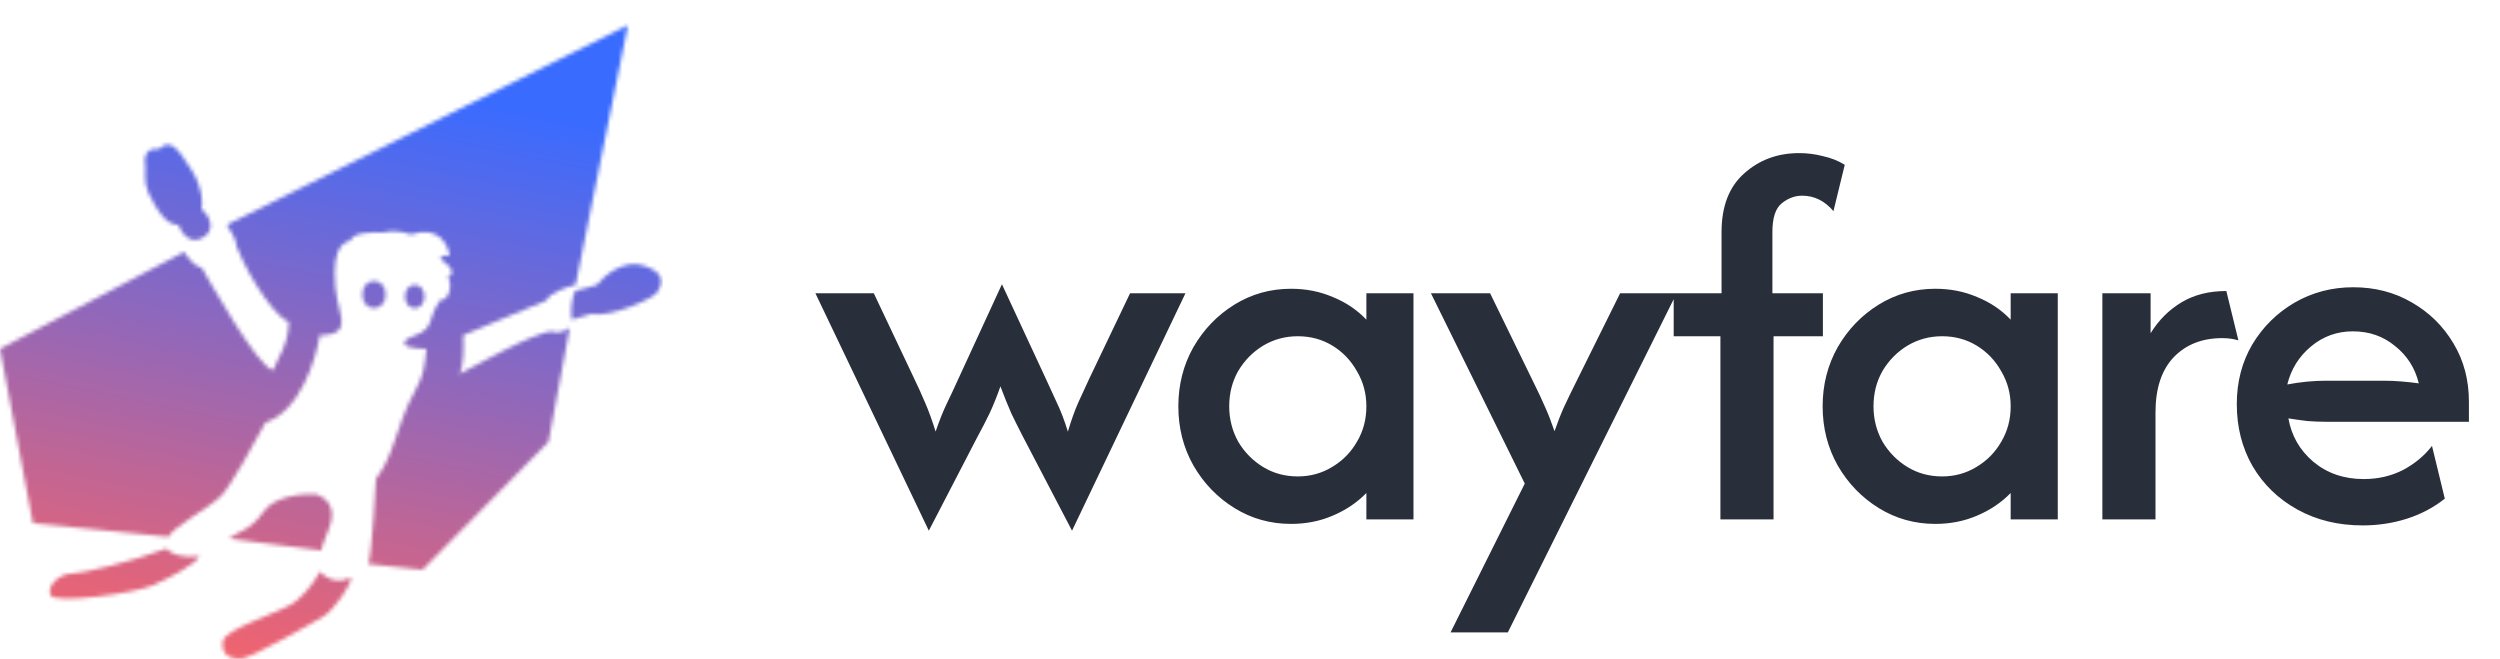 <svg width="322.5" height="85" viewBox="0 0 645 170" fill="none" xmlns="http://www.w3.org/2000/svg">
<mask id="mask0_52_3" style="mask-type:alpha" maskUnits="userSpaceOnUse" x="0" y="6" width="171" height="164">
<path d="M47.5 65L0 90L8.5 135L43.5 138.5C44.5 136 54 131 57 128C59.4 125.6 65.667 114.333 68.5 109C77.3 106.2 81.5 92.833 82.5 86.5C83.5 86.5 87.5 86.5 88 84C88.5 81.5 87 79 86.5 74C85.5 62.5 89.5 62.5 90.5 62C90.9 60 96.333 59.833 99 60C100 59.5 103.5 59.5 106 60.5C113.2 58.1 115.667 63.167 116 66C114.667 65.833 112.5 65.9 114.5 67.5C117.7 69.9 116.5 71.167 115.5 71.5C115.833 71.833 116.4 73 116 75C115.6 77 114.167 77.5 113.5 77.5C113 78.167 111.8 80.2 111 83C110 86.5 105.5 86.5 104.5 88C103.5 89.5 107 90 110 90C109.5 94.5 109.5 96.5 107 101C104.5 105.5 103.5 109 101 116C99.816 119.315 98.167 122 97 123.5C97 123.5 96 143 95 145.5L109 147L141.5 114L147 84.5C146.167 85.167 144.1 86.3 142.5 85.5C138 85.5 121.5 95 118.5 96.5C119.7 94.5 119.667 89 119.5 86.5C126.167 83.667 139.8 77.9 141 77.5C141.8 75.5 146.333 74 148.5 73.5L162 6.5L58.5 58C59.667 59.667 61 61.9 61 63.5C65 73.5 72 82.5 74.5 83C74.5 89 71.5 92.5 70.5 95.5C66.5 95 53.5 71.5 52 69C50.4 69 48.333 66.333 47.5 65Z" fill="#2A9FFF"/>
<ellipse cx="96.5" cy="76" rx="3" ry="3.5" fill="#2A9FFF"/>
<ellipse cx="107" cy="76.5" rx="2.5" ry="3" fill="#2A9FFF"/>
<path d="M154 73.5C152 74 151 74.5 148.5 75C148.5 75 147 77 147.5 82.5C149.5 82 152.5 81 152.5 81C157.5 82 168.5 77 169.5 75.5C170.5 74 172.5 70.5 166 68.5C160.8 66.9 155.833 71.167 154 73.5Z" fill="#2A9FFF"/>
<path d="M18.5 148C20.9 148 33.833 145 43 141.5C44 143 47 144 51.5 143.5C50.5 145.5 44 149 39.5 151C35 153 14 156 13 153.5C12 151 15.5 148 18.5 148Z" fill="#2A9FFF"/>
<path d="M76.5 155C79.3 152.6 81.667 149.333 82.5 147.5C85.5 150.5 88.5 150 90.5 149C91 150.5 86 157.5 83.5 159C81 160.5 64.5 170 62 170C59.5 170 57 169 57.5 165.5C58 162 73 158 76.5 155Z" fill="#2A9FFF"/>
<path d="M52 61.5C48.8 63.1 46.666 59.833 46 58C45 58 43 58 40 53C37 48 37.5 47 37.5 43C36.7 38.6 39.5 38.167 41 38.5C44 35.5 46 38.5 49.5 44C52.3 48.4 52.333 52.5 52 54C54 55.5 56 59.5 52 61.5Z" fill="#2A9FFF"/>
<path d="M83 142.003L59 139.003C61.5 137.003 64.5 137.003 68 132.003C70.8 128.003 77.833 127.336 81.5 127.503C84.5 128.503 86.784 131.097 85 136.003C83 141.503 83 140.836 83 142.003Z" fill="#2A9FFF"/>
</mask>
<g mask="url(#mask0_52_3)">
<rect y="6" width="171" height="164" fill="url(#paint0_linear_52_3)"/>
</g>
<path d="M239.639 136.917L210.375 75.667H225.444L235.847 97.639C236.819 99.648 237.759 101.722 238.667 103.861C239.574 105.935 240.481 108.431 241.389 111.347C242.361 108.495 243.333 106.065 244.306 104.056C245.278 102.046 246.218 100.037 247.125 98.028L258.5 73.333L269.972 98.028C270.88 99.972 271.787 101.949 272.694 103.958C273.667 105.968 274.606 108.431 275.514 111.347C276.421 108.301 277.329 105.773 278.236 103.764C279.208 101.69 280.148 99.648 281.056 97.639L291.556 75.667H305.847L276.583 136.917L263.944 112.708C262.907 110.699 261.903 108.69 260.931 106.681C260.023 104.606 259.083 102.273 258.111 99.681C257.204 102.273 256.264 104.606 255.292 106.681C254.319 108.69 253.282 110.699 252.181 112.708L239.639 136.917ZM333.08 135.167C327.766 135.167 322.904 133.806 318.497 131.083C314.09 128.361 310.557 124.699 307.9 120.097C305.307 115.495 304.011 110.407 304.011 104.833C304.011 99.259 305.307 94.171 307.9 89.569C310.557 84.968 314.09 81.306 318.497 78.583C322.904 75.861 327.766 74.5 333.08 74.5C336.969 74.5 340.566 75.213 343.872 76.639C347.242 78 350.127 79.944 352.525 82.472V75.667H364.678V134H352.525V127.194C350.127 129.657 347.242 131.602 343.872 133.028C340.566 134.454 336.969 135.167 333.08 135.167ZM334.83 122.917C338.071 122.917 341.02 122.106 343.678 120.486C346.4 118.866 348.539 116.694 350.094 113.972C351.715 111.25 352.525 108.204 352.525 104.833C352.525 101.528 351.715 98.514 350.094 95.792C348.539 93.005 346.432 90.801 343.775 89.181C341.117 87.56 338.136 86.75 334.83 86.75C331.59 86.75 328.608 87.56 325.886 89.181C323.229 90.801 321.09 92.972 319.469 95.694C317.914 98.417 317.136 101.463 317.136 104.833C317.136 108.139 317.914 111.185 319.469 113.972C321.09 116.694 323.229 118.866 325.886 120.486C328.543 122.106 331.525 122.917 334.83 122.917ZM374.238 163.167L393.39 124.764L369.182 75.667H384.446L395.821 99C396.858 101.074 397.798 103.083 398.64 105.028C399.483 106.907 400.293 108.981 401.071 111.25C401.849 108.981 402.659 106.907 403.501 105.028C404.409 103.083 405.381 101.074 406.418 99L417.988 75.667H432.571L389.015 163.167H374.238ZM443.866 134V86.75H431.81V75.667H444.157V59.917C444.157 53.241 446.102 48.185 449.991 44.75C453.88 41.25 458.611 39.5 464.185 39.5C466.259 39.5 468.301 39.759 470.31 40.278C472.384 40.731 474.264 41.477 475.949 42.514L473.032 54.472C470.764 51.815 468.074 50.486 464.963 50.486C463.083 50.486 461.333 51.134 459.713 52.431C458.093 53.727 457.282 56.19 457.282 59.819V75.667H470.31V86.75H457.574V134H443.866ZM499.309 135.167C493.994 135.167 489.133 133.806 484.725 131.083C480.318 128.361 476.785 124.699 474.128 120.097C471.535 115.495 470.239 110.407 470.239 104.833C470.239 99.259 471.535 94.171 474.128 89.569C476.785 84.968 480.318 81.306 484.725 78.583C489.133 75.861 493.994 74.5 499.309 74.5C503.197 74.5 506.795 75.213 510.1 76.639C513.471 78 516.355 79.944 518.753 82.472V75.667H530.906V134H518.753V127.194C516.355 129.657 513.471 131.602 510.1 133.028C506.795 134.454 503.197 135.167 499.309 135.167ZM501.059 122.917C504.299 122.917 507.248 122.106 509.906 120.486C512.628 118.866 514.767 116.694 516.322 113.972C517.943 111.25 518.753 108.204 518.753 104.833C518.753 101.528 517.943 98.514 516.322 95.792C514.767 93.005 512.66 90.801 510.003 89.181C507.346 87.56 504.364 86.75 501.059 86.75C497.818 86.75 494.836 87.56 492.114 89.181C489.457 90.801 487.318 92.972 485.697 95.694C484.142 98.417 483.364 101.463 483.364 104.833C483.364 108.139 484.142 111.185 485.697 113.972C487.318 116.694 489.457 118.866 492.114 120.486C494.771 122.106 497.753 122.917 501.059 122.917ZM542.41 134V75.667H554.855V85.972C556.929 82.602 559.586 79.944 562.827 78C566.068 76.056 569.924 75.083 574.396 75.083L577.507 87.819C576.276 87.431 574.882 87.236 573.327 87.236C568.142 87.236 563.961 88.889 560.785 92.194C557.674 95.5 556.118 100.231 556.118 106.389V134H542.41ZM609.565 135.556C603.278 135.556 597.672 134.194 592.746 131.472C587.82 128.75 583.963 125.023 581.176 120.292C578.454 115.56 577.093 110.213 577.093 104.25C577.093 98.546 578.422 93.426 581.079 88.889C583.801 84.352 587.431 80.755 591.968 78.097C596.57 75.44 601.625 74.111 607.135 74.111C612.709 74.111 617.732 75.407 622.204 78C626.741 80.593 630.338 84.125 632.996 88.597C635.653 93.005 636.982 98.028 636.982 103.667V108.819H600.135C598.514 108.819 596.894 108.755 595.274 108.625C593.653 108.431 592.033 108.204 590.412 107.944C591.19 112.417 593.329 116.144 596.829 119.125C600.394 122.106 604.736 123.597 609.857 123.597C613.551 123.597 616.922 122.819 619.968 121.264C623.014 119.644 625.51 117.569 627.454 115.042L630.76 128.653C627.908 130.921 624.667 132.639 621.037 133.806C617.408 134.972 613.584 135.556 609.565 135.556ZM590.121 99.194C593.491 98.546 596.829 98.222 600.135 98.222H614.912C616.533 98.222 618.088 98.287 619.579 98.417C621.135 98.546 622.625 98.708 624.051 98.903C623.079 94.949 621.037 91.741 617.926 89.278C614.88 86.75 611.25 85.486 607.037 85.486C602.954 85.486 599.357 86.782 596.246 89.375C593.135 91.968 591.093 95.241 590.121 99.194Z" fill="#292F3A"/>
<defs>
<linearGradient id="paint0_linear_52_3" x1="109" y1="23.5" x2="75" y2="185.5" gradientUnits="userSpaceOnUse">
<stop stop-color="#3A6BFF"/>
<stop offset="1" stop-color="#FF6363"/>
</linearGradient>
</defs>
</svg>
